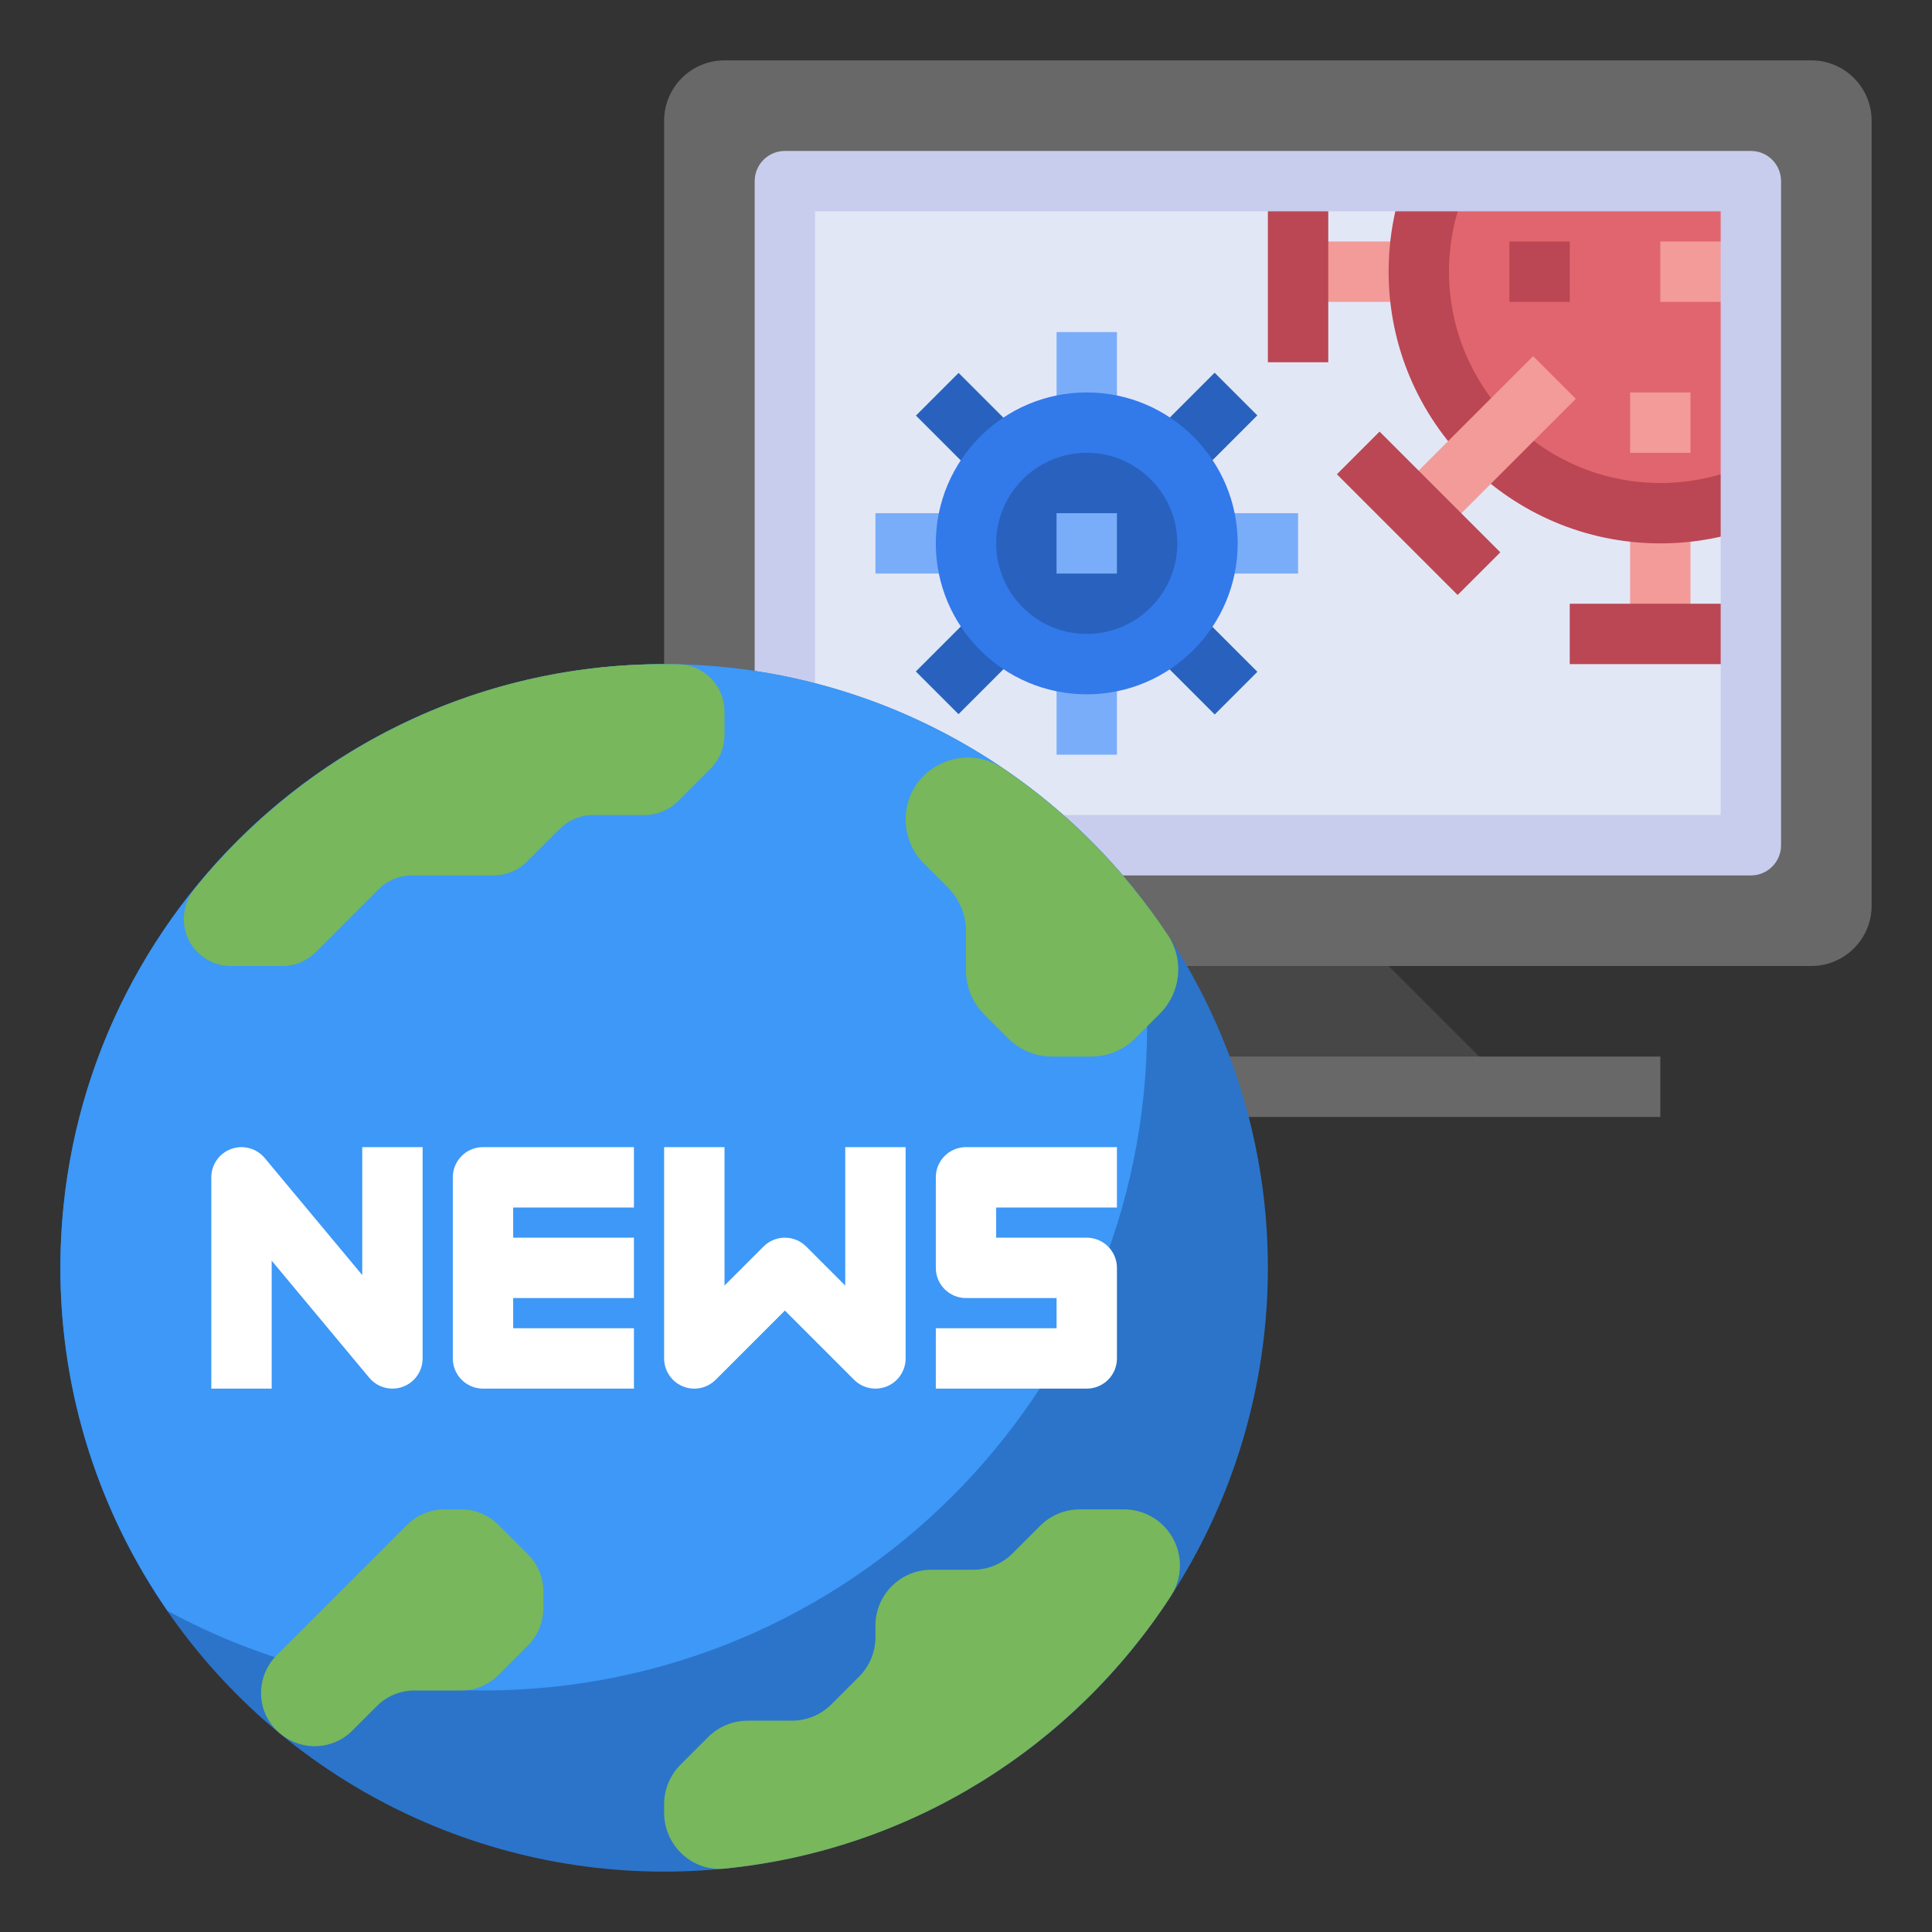 <svg id="Layer_3" enable-background="new 0 0 64 64" height="512" viewBox="0 0 64 64" width="512" xmlns="http://www.w3.org/2000/svg"><rect x="0" y="0" width="64" height="64" fill="#333333" stroke="none"/><g><path d="m37 32h9l4 4h-13" fill="#474747"/><path d="m37 32h23c1.105 0 2-.895 2-2v-26c0-1.105-.895-2-2-2h-36c-1.105 0-2 .895-2 2v19" fill="#686868"/><path d="m26 6h32v22h-32z" fill="#e2e7f6"/><g><path d="m54 17h2v4h-2z" fill="#f29b99"/></g><g><path d="m43 8h4v2h-4z" fill="#f29b99"/></g><path d="m58 16.419c-.926.375-1.939.581-3 .581-4.418 0-8-3.582-8-8 0-1.061.207-2.074.582-3h10.418z" fill="#e1656e"/><g><path d="m55 18c-4.962 0-9-4.038-9-9 0-1.167.221-2.304.655-3.376l1.854.751c-.338.833-.509 1.717-.509 2.625 0 3.86 3.14 7 7 7 .909 0 1.792-.171 2.625-.509l.751 1.854c-1.073.435-2.209.655-3.376.655z" fill="#ba4753"/></g><g><path d="m39 35h16v2h-16z" fill="#686868"/></g><g><path d="m52 20h6v2h-6z" fill="#ba4753"/></g><g><path d="m42 6h2v6h-2z" fill="#ba4753"/></g><g><path d="m46.068 13.751h6.364v2h-6.364z" fill="#f29b99" transform="matrix(.707 -.707 .707 .707 3.995 39.145)"/></g><g><path d="m46 14.172h2v5.657h-2z" fill="#ba4753" transform="matrix(.707 -.707 .707 .707 1.745 38.213)"/></g><g><path d="m50 8h2v2h-2z" fill="#ba4753"/></g><g><path d="m55 8h3v2h-3z" fill="#f29b99"/></g><g><path d="m54 13h2v2h-2z" fill="#f29b99"/></g><g><path d="m35 11h2v3h-2z" fill="#7aadf9"/></g><g><path d="m35 22h2v3h-2z" fill="#7aadf9"/></g><g><path d="m29 17h3v2h-3z" fill="#7aadf9"/></g><g><path d="m40 17h3v2h-3z" fill="#7aadf9"/></g><g><path d="m30.611 20.889h3v2h-3z" fill="#2862be" transform="matrix(.707 -.707 .707 .707 -6.073 29.117)"/></g><g><path d="m38.389 13.111h3v2h-3z" fill="#2862be" transform="matrix(.707 -.707 .707 .707 1.705 32.339)"/></g><g><path d="m38.889 20.389h2v3h-2z" fill="#2862be" transform="matrix(.707 -.707 .707 .707 -3.792 34.627)"/></g><g><path d="m31.111 12.611h2v3h-2z" fill="#2862be" transform="matrix(.707 -.707 .707 .707 -.57 26.846)"/></g><circle cx="36" cy="18" fill="#2862be" r="4"/><g><path d="m36 23c-2.757 0-5-2.243-5-5s2.243-5 5-5 5 2.243 5 5-2.243 5-5 5zm0-8c-1.654 0-3 1.346-3 3s1.346 3 3 3 3-1.346 3-3-1.346-3-3-3z" fill="#3279ea"/></g><g><path d="m35 17h2v2h-2z" fill="#7aadf9"/></g><g><path d="m58 29h-24v-2h23v-20h-30v18h-2v-19c0-.552.448-1 1-1h32c.552 0 1 .448 1 1v22c0 .552-.448 1-1 1z" fill="#c8cded"/></g><circle cx="22" cy="42" fill="#2b74ca" r="20"/><path d="m38 34c0-1.585-.171-3.129-.49-4.618-3.667-4.503-9.25-7.382-15.51-7.382-11.046 0-20 8.954-20 20 0 4.224 1.317 8.136 3.552 11.364 3.108 1.681 6.666 2.636 10.448 2.636 12.15 0 22-9.85 22-22z" fill="#3d98f7"/><g fill="#78b75b"><path d="m22 22c-6.292 0-11.898 2.912-15.563 7.456-.502.622-.458 1.524.108 2.089.291.291.687.455 1.099.455h1.712c.412 0 .808-.164 1.099-.455l2.089-2.089c.292-.292.688-.456 1.1-.456h2.712c.412 0 .808-.164 1.099-.455l1.089-1.089c.292-.292.688-.456 1.1-.456h1.712c.412 0 .808-.164 1.099-.455l1.089-1.089c.292-.292.456-.688.456-1.1v-.789c0-.843-.67-1.539-1.513-1.56-.162-.005-.324-.007-.487-.007z"/><path d="m38.695 30.987c-1.444-2.182-3.305-4.063-5.47-5.532-1.37-.929-3.225.039-3.225 1.694 0 .545.216 1.067.601 1.452l.797.797c.386.386.602.908.602 1.453v1.299c0 .545.216 1.067.601 1.452l.797.797c.386.385.908.601 1.453.601h1.299c.545 0 1.067-.216 1.452-.601l.825-.825c.689-.69.806-1.774.268-2.587z"/><path d="m38.543 50.543c-.348-.348-.819-.543-1.31-.543h-1.465c-.491 0-.962.195-1.31.543l-.915.915c-.348.347-.819.542-1.31.542h-1.38c-1.024 0-1.853.829-1.853 1.852v.38c0 .491-.195.962-.543 1.31l-.915.915c-.347.348-.818.543-1.309.543h-1.465c-.491 0-.962.195-1.31.543l-.915.915c-.348.347-.543.818-.543 1.309v.282c0 1.084.93 1.959 2.008 1.851 6.197-.618 11.559-4.065 14.781-9.03.477-.735.374-1.707-.246-2.327z"/><path d="m13.487 50.513-4.322 4.322c-.729.729-.683 1.939.115 2.591.009.007.018.015.028.022.701.571 1.721.523 2.36-.116l.82-.82c.328-.328.773-.512 1.237-.512h1.55c.464 0 .909-.184 1.237-.513l.975-.975c.329-.328.513-.773.513-1.237v-.55c0-.464-.184-.909-.513-1.237l-.975-.975c-.328-.329-.773-.513-1.237-.513h-.55c-.464 0-.909.184-1.238.513z"/></g><path d="m12 42.238-3.232-3.878c-.27-.324-.714-.442-1.108-.3-.396.143-.66.519-.66.94v7h2v-4.238l3.232 3.878c.194.233.477.36.768.36.114 0 .229-.02.34-.06.396-.143.66-.519.66-.94v-7h-2z" fill="#fff"/><path d="m28 42.586-1.293-1.293c-.391-.391-1.023-.391-1.414 0l-1.293 1.293v-4.586h-2v7c0 .404.244.769.617.924s.803.069 1.09-.217l2.293-2.293 2.293 2.293c.191.191.447.293.707.293.129 0 .259-.025.383-.076.373-.155.617-.52.617-.924v-7h-2z" fill="#fff"/><path d="m15 39v6c0 .552.448 1 1 1h5v-2h-4v-1h4v-2h-4v-1h4v-2h-5c-.552 0-1 .448-1 1z" fill="#fff"/><path d="m31 39v3c0 .552.448 1 1 1h3v1h-4v2h5c.552 0 1-.448 1-1v-3c0-.552-.448-1-1-1h-3v-1h4v-2h-5c-.552 0-1 .448-1 1z" fill="#fff"/></g></svg>